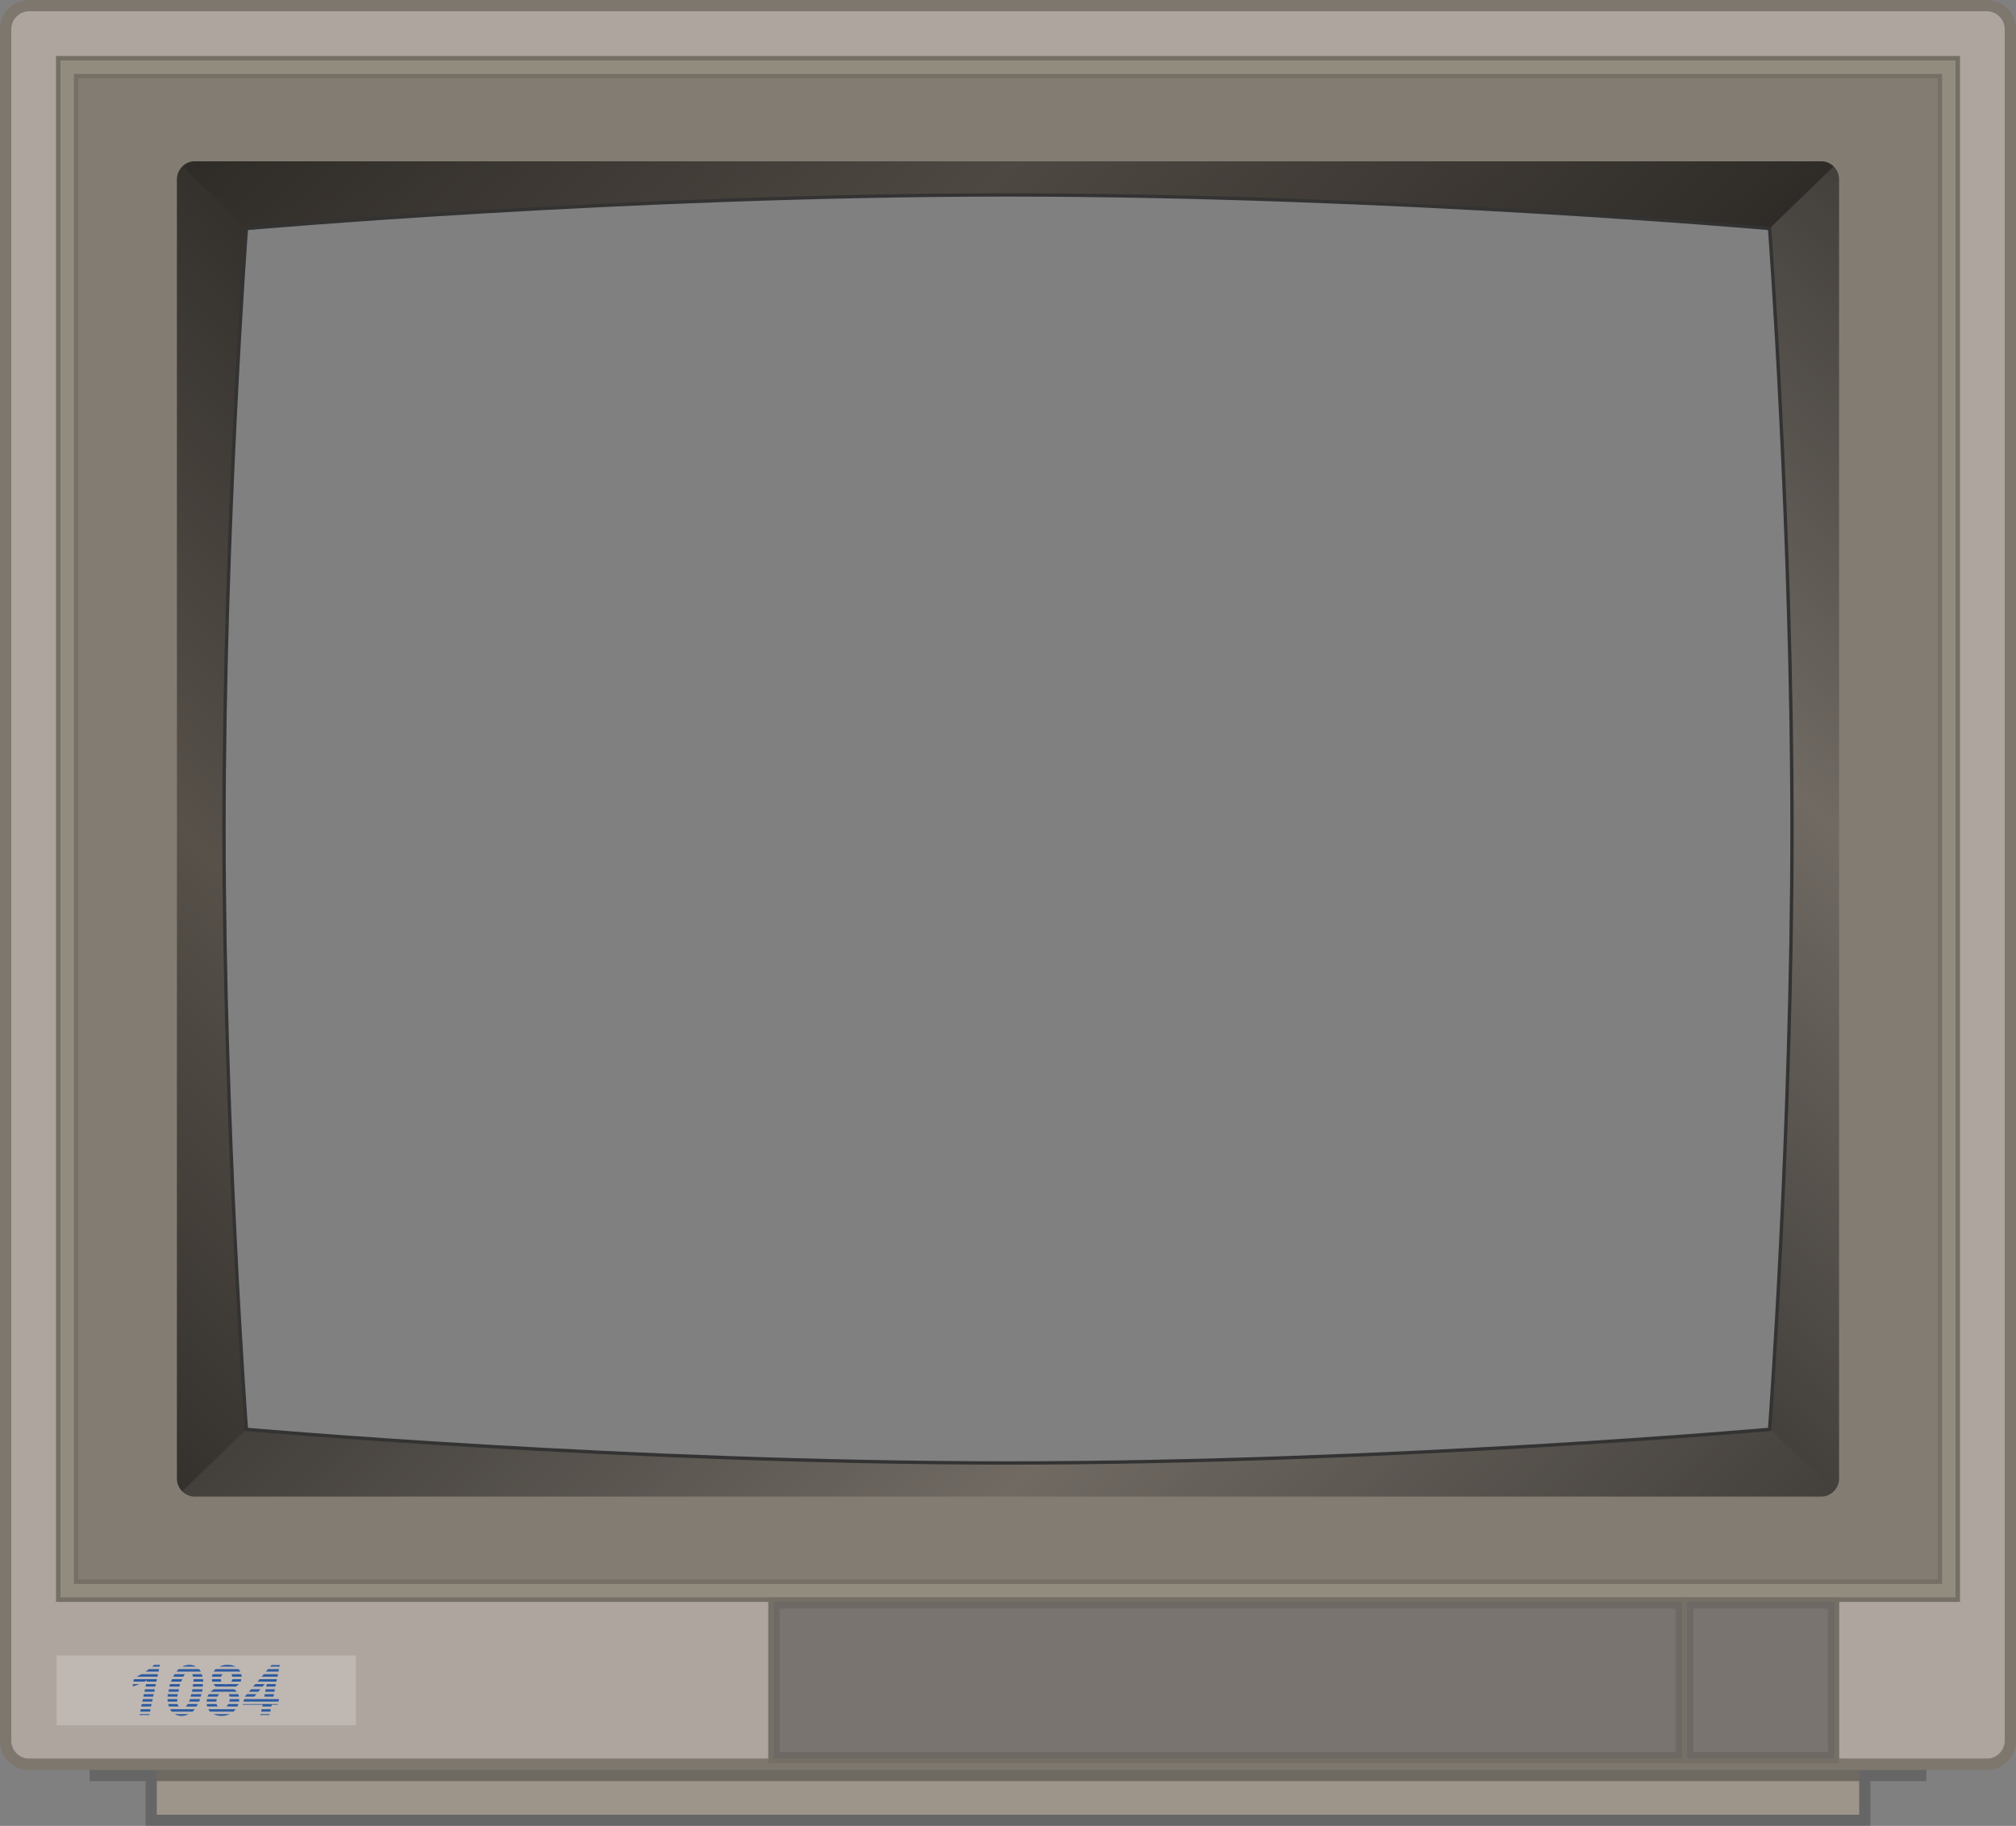 <?xml version="1.0" encoding="utf-8"?>
<!-- Generator: Adobe Illustrator 27.7.0, SVG Export Plug-In . SVG Version: 6.00 Build 0)  -->
<svg version="1.1" id="Ebene_1" xmlns="http://www.w3.org/2000/svg" xmlns:xlink="http://www.w3.org/1999/xlink" x="0px" y="0px"
	 viewBox="0 0 900 815" style="enable-background:new 0 0 900 815;" xml:space="preserve">
<rect x="0" y="0" width="900" height="815" fill="#808080" stroke="none"/>
<g>
	<g>
		<g>
			<path style="fill:#AEA59F;" d="M887,5H13c-4.4,0-8,3.6-8,8v764c0,4.4,3.6,8,8,8h874c4.4,0,8-3.6,8-8V13C895,8.6,891.4,5,887,5z
				 M790,638c0,0-170,15-340,15s-340-15-340-15s-10-134-10-268s10-268,10-268s170-15,340-15s340,15,340,15s10,134,10,268
				S790,638,790,638z"/>
		</g>
		<path style="fill:#928C7F;" d="M25,25v690h850V25H25z M790,638c0,0-170,15-340,15s-340-15-340-15s-10-134-10-268s10-268,10-268
			s170-15,340-15s340,15,340,15s10,134,10,268S790,638,790,638z"/>
		<path style="fill:#837C72;" d="M35,35v670h830V35H35z M790,638c0,0-170,15-340,15s-340-15-340-15s-10-134-10-268s10-268,10-268
			s170-15,340-15s340,15,340,15s10,134,10,268S790,638,790,638z"/>
		<path style="fill:#615A52;" d="M813,72H87c-4.4,0-8,3.6-8,8v580c0,4.4,3.6,8,8,8h726c4.4,0,8-3.6,8-8V80C821,75.6,817.4,72,813,72
			z M790,638c0,0-170,15-340,15s-340-15-340-15s-10-134-10-268s10-268,10-268s170-15,340-15s340,15,340,15s10,134,10,268
			S790,638,790,638z"/>
		<g>
			<path style="opacity:0.1;fill:#FFFFFF;enable-background:new    ;" d="M818.6,74.3L790,102c0,0,10,134,10,268s-10,268-10,268
				l28.6,27.7c1.5-1.5,2.4-3.5,2.4-5.7V80C821,77.8,820.1,75.8,818.6,74.3z"/>
			<path style="opacity:0.2;enable-background:new    ;" d="M110,102c0,0,170-15,340-15s340,15,340,15l28.6-27.7
				c-1.5-1.4-3.4-2.3-5.6-2.3H87c-2.2,0-4.2,0.9-5.6,2.3L110,102z"/>
			<path style="opacity:0.1;enable-background:new    ;" d="M81.4,665.7L110,638c0,0-10-134-10-268s10-268,10-268L81.4,74.3
				C79.9,75.8,79,77.8,79,80v580C79,662.2,79.9,664.2,81.4,665.7z"/>
			<path style="opacity:0.1;fill:#FFFFFF;enable-background:new    ;" d="M790,638c0,0-170,15-340,15s-340-15-340-15l-28.6,27.7
				c1.4,1.4,3.4,2.3,5.6,2.3h726c2.2,0,4.2-0.9,5.6-2.3L790,638z"/>
			<g>

					<linearGradient id="SVGID_1_" gradientUnits="userSpaceOnUse" x1="670.572" y1="283.613" x2="964.642" y2="610.211" gradientTransform="matrix(1 0 0 -1 0 816)">
					<stop  offset="0.5" style="stop-color:#000000;stop-opacity:0"/>
					<stop  offset="1" style="stop-color:#000000;stop-opacity:0.4"/>
				</linearGradient>
				<path style="fill:url(#SVGID_1_);" d="M818.6,74.3L790,102c0,0,10,134,10,268s-10,268-10,268l28.6,27.7c1.5-1.5,2.4-3.5,2.4-5.7
					V80C821,77.8,820.1,75.8,818.6,74.3z"/>

					<linearGradient id="SVGID_00000017495171873688654080000007288953089996179870_" gradientUnits="userSpaceOnUse" x1="284.95" y1="924.997" x2="615.999" y2="557.329" gradientTransform="matrix(1 0 0 -1 0 816)">
					<stop  offset="0" style="stop-color:#000000;stop-opacity:0.4"/>
					<stop  offset="0.5" style="stop-color:#000000;stop-opacity:0"/>
				</linearGradient>
				<path style="fill:url(#SVGID_00000017495171873688654080000007288953089996179870_);" d="M110,102c0,0,170-15,340-15
					s340,15,340,15l28.6-27.7c-1.5-1.4-3.4-2.3-5.6-2.3H87c-2.2,0-4.2,0.9-5.6,2.3L110,102z"/>

					<linearGradient id="SVGID_00000168806588890896385680000010558580785952247481_" gradientUnits="userSpaceOnUse" x1="-66.233" y1="297.922" x2="229.922" y2="594.078" gradientTransform="matrix(1 0 0 -1 0 816)">
					<stop  offset="0" style="stop-color:#000000;stop-opacity:0.4"/>
					<stop  offset="0.5" style="stop-color:#000000;stop-opacity:0"/>
				</linearGradient>
				<path style="fill:url(#SVGID_00000168806588890896385680000010558580785952247481_);" d="M81.4,665.7L110,638c0,0-10-134-10-268
					s10-268,10-268L81.4,74.3C79.9,75.8,79,77.8,79,80v580C79,662.2,79.9,664.2,81.4,665.7z"/>

					<linearGradient id="SVGID_00000002370749016012512710000008556382444181884089_" gradientUnits="userSpaceOnUse" x1="265.69" y1="334.62" x2="634.31" y2="-34" gradientTransform="matrix(1 0 0 -1 0 816)">
					<stop  offset="0.5" style="stop-color:#000000;stop-opacity:0"/>
					<stop  offset="1" style="stop-color:#000000;stop-opacity:0.4"/>
				</linearGradient>
				<path style="fill:url(#SVGID_00000002370749016012512710000008556382444181884089_);" d="M790,638c0,0-170,15-340,15
					s-340-15-340-15l-28.6,27.7c1.4,1.4,3.4,2.3,5.6,2.3h726c2.2,0,4.2-0.9,5.6-2.3L790,638z"/>

					<linearGradient id="SVGID_00000139982484290108472950000013588072294785966519_" gradientUnits="userSpaceOnUse" x1="284.95" y1="924.997" x2="615.999" y2="557.329" gradientTransform="matrix(1 0 0 -1 0 816)">
					<stop  offset="0.5" style="stop-color:#000000;stop-opacity:0"/>
					<stop  offset="1" style="stop-color:#000000;stop-opacity:0.4"/>
				</linearGradient>
				<path style="fill:url(#SVGID_00000139982484290108472950000013588072294785966519_);" d="M110,102c0,0,170-15,340-15
					s340,15,340,15l28.6-27.7c-1.5-1.4-3.4-2.3-5.6-2.3H87c-2.2,0-4.2,0.9-5.6,2.3L110,102z"/>

					<linearGradient id="SVGID_00000087393841810753776190000017763248637707601322_" gradientUnits="userSpaceOnUse" x1="670.572" y1="283.613" x2="964.642" y2="610.211" gradientTransform="matrix(1 0 0 -1 0 816)">
					<stop  offset="0" style="stop-color:#000000;stop-opacity:0.4"/>
					<stop  offset="0.5" style="stop-color:#000000;stop-opacity:0"/>
				</linearGradient>
				<path style="fill:url(#SVGID_00000087393841810753776190000017763248637707601322_);" d="M818.6,74.3L790,102c0,0,10,134,10,268
					s-10,268-10,268l28.6,27.7c1.5-1.5,2.4-3.5,2.4-5.7V80C821,77.8,820.1,75.8,818.6,74.3z"/>

					<linearGradient id="SVGID_00000166654853922535319390000017734520837421394353_" gradientUnits="userSpaceOnUse" x1="265.69" y1="334.62" x2="634.31" y2="-34" gradientTransform="matrix(1 0 0 -1 0 816)">
					<stop  offset="0" style="stop-color:#000000;stop-opacity:0.4"/>
					<stop  offset="0.5" style="stop-color:#000000;stop-opacity:0"/>
				</linearGradient>
				<path style="fill:url(#SVGID_00000166654853922535319390000017734520837421394353_);" d="M790,638c0,0-170,15-340,15
					s-340-15-340-15l-28.6,27.7c1.4,1.4,3.4,2.3,5.6,2.3h726c2.2,0,4.2-0.9,5.6-2.3L790,638z"/>

					<linearGradient id="SVGID_00000124860929729464985180000017651206278915690138_" gradientUnits="userSpaceOnUse" x1="-66.233" y1="297.922" x2="229.922" y2="594.078" gradientTransform="matrix(1 0 0 -1 0 816)">
					<stop  offset="0.5" style="stop-color:#000000;stop-opacity:0"/>
					<stop  offset="1" style="stop-color:#000000;stop-opacity:0.4"/>
				</linearGradient>
				<path style="fill:url(#SVGID_00000124860929729464985180000017651206278915690138_);" d="M81.4,665.7L110,638c0,0-10-134-10-268
					s10-268,10-268L81.4,74.3C79.9,75.8,79,77.8,79,80v580C79,662.2,79.9,664.2,81.4,665.7z"/>
			</g>
		</g>
		<path style="fill:#9D958A;" d="M70,785h760v25H70V785z"/>
		<path style="fill:#7E776E;" d="M887,5c4.4,0,8,3.6,8,8v764c0,4.4-3.6,8-8,8H13c-4.4,0-8-3.6-8-8V13c0-4.4,3.6-8,8-8H887 M887,0H13
			C5.8,0,0,5.8,0,13v764c0,7.2,5.8,13,13,13h874c7.2,0,13-5.8,13-13V13C900,5.8,894.2,0,887,0z"/>
		<path style="opacity:0.3;enable-background:new    ;" d="M70,790h760v5H70V790z"/>
	</g>
	<g>
		<path style="opacity:0.2;enable-background:new    ;" d="M25,25h850v2H25V25z"/>
		<path style="opacity:0.2;enable-background:new    ;" d="M33,33h834v2H33V33z"/>
		<path style="opacity:0.2;enable-background:new    ;" d="M25,27h2v686h-2V27z"/>
		<path style="opacity:0.2;enable-background:new    ;" d="M873,27h2v686h-2V27z"/>
		<path style="opacity:0.2;enable-background:new    ;" d="M25,713h850v2H25V713z"/>
		<path style="opacity:0.2;enable-background:new    ;" d="M33,705h834v2H33V705z"/>
		<path style="opacity:0.2;enable-background:new    ;" d="M33,35h2v670h-2V35z"/>
		<path style="opacity:0.2;enable-background:new    ;" d="M865,35h2v670h-2V35z"/>
		<path style="opacity:0.2;enable-background:new    ;" d="M835,790h-5v20H70v-20H40v5h25v20h770v-20h25v-5H835z"/>
	</g>
	<g id="ScreenControls">
		<path style="opacity:0.2;enable-background:new    ;" d="M343,715h2v70h-2V715z"/>
		<g id="ScreenBlendeInner_1_">
			<path style="opacity:0.3;enable-background:new    ;" d="M345,715h406v70H345V715z"/>
			<path style="opacity:0.3;enable-background:new    ;" d="M753,715h66v70h-66V715z"/>
			<path style="opacity:0.1;enable-background:new    ;" d="M345,715v70h406v-70H345z M748,782H348v-64h400V782z"/>
			<path style="fill:#757066;" d="M343,713v74h410v-74H343z M751,785H345v-70h406V785z"/>
			<path style="opacity:0.1;enable-background:new    ;" d="M753,715v70h66v-70H753z M816,782h-60v-64h60V782z"/>
			<g>
				<path style="fill:#757066;" d="M751,715h2v70h-2V715z"/>
				<path style="fill:#757066;" d="M819,715h2v70h-2V715z"/>
				<path style="fill:#757066;" d="M753,785h68v2h-68V785z"/>
			</g>
			<path style="fill:#757066;" d="M751,713v74h70v-74H751z M819,785h-66v-70h66V785z"/>
		</g>
		<g id="ScreenLogo_2_">
			<path style="opacity:0.2;fill:#FFFFFF;enable-background:new    ;" d="M25.3,738.9h133.6v31.2H25.3V738.9z"/>
			<path style="fill:#2C5AA0;" d="M68.8,743.1c-0.3,0.3-0.6,0.6-0.9,0.8h3.3l0.2-0.8H68.8z M84.5,743.1c-1.1,0-2.2,0.3-3.1,0.8h6.1
				C86.6,743.4,85.6,743.1,84.5,743.1z M101.5,743.1c-1.3,0-2.5,0.3-3.5,0.8h7.2C104.2,743.4,103,743.1,101.5,743.1z M121.2,743.2
				l-0.6,0.7h4.2l0.1-0.7H121.2z M66.5,745c-0.5,0.4-1,0.8-1.5,1.1h5.8L71,745H66.5z M79.8,745C79.7,745,79.7,745.1,79.8,745
				c-0.4,0.4-0.7,0.7-1,1.1h10.9c-0.2-0.4-0.5-0.7-0.8-1l-0.1-0.1H79.8z M96.3,745c-0.3,0.3-0.7,0.7-0.9,1.1h11.9
				c-0.2-0.4-0.5-0.8-0.8-1.1H96.3z M119.7,745l-1,1.1h5.6l0.3-1.1H119.7z M63.1,747.3c-0.7,0.4-1.4,0.7-2.2,1.1h9.4l0.2-1.1
				C70.5,747.3,63.1,747.3,63.1,747.3z M77.9,747.3c-0.2,0.4-0.4,0.7-0.6,1.1h4.5c0.1-0.2,0.3-0.5,0.4-0.6c0.1-0.2,0.3-0.3,0.4-0.5
				C82.6,747.3,77.9,747.3,77.9,747.3z M85.7,747.3C85.8,747.3,85.8,747.3,85.7,747.3c0.3,0.3,0.4,0.7,0.5,1.1h4.2
				c-0.1-0.4-0.2-0.8-0.3-1.1C90.1,747.3,85.7,747.3,85.7,747.3z M94.9,747.3c-0.1,0.4-0.2,0.7-0.3,1.1h4.1c0.1-0.4,0.3-0.7,0.6-1
				l0.1-0.1C99.4,747.3,94.9,747.3,94.9,747.3z M103.2,747.3c0.3,0.3,0.4,0.7,0.5,1.1h4.2c0-0.4-0.1-0.8-0.2-1.1H103.2z
				 M117.8,747.3l-1,1.1h7.1l0.2-1.1C124.1,747.3,117.8,747.3,117.8,747.3z M59.8,749.5l-0.3,1.1h5c0.3-0.2,0.7-0.4,1-0.6l-0.1,0.6
				h4.4l0.3-1.1H59.8L59.8,749.5z M76.8,749.5c-0.2,0.3-0.3,0.7-0.4,1.1h4.5c0.1-0.4,0.3-0.8,0.5-1.1H76.8z M86.4,749.5v0.3
				c0,0.2-0.1,0.6-0.1,0.8h4.4c0-0.4,0-0.8-0.1-1.1C90.6,749.5,86.4,749.5,86.4,749.5z M94.6,749.5c0,0.4,0.1,0.8,0.2,1.1h4
				c-0.1-0.3-0.2-0.7-0.2-1.1H94.6z M103.8,749.5c-0.1,0.4-0.3,0.8-0.6,1.1h4.2c0.2-0.4,0.3-0.7,0.3-1.1H103.8z M115.9,749.5
				l-0.9,1.1h4.2l0.2-0.3l-0.1,0.3h4.1l0.2-1.1C123.6,749.5,115.9,749.5,115.9,749.5z M59.4,751.7l-0.2,1c0.9-0.2,1.9-0.5,3-1H59.4z
				 M65.2,751.7l-0.2,1.1h4.3l0.3-1.1C69.6,751.7,65.2,751.7,65.2,751.7z M75.9,751.7c-0.1,0.4-0.2,0.7-0.3,1.1h4.5
				c0.1-0.4,0.2-0.8,0.3-1.1H75.9z M86.2,751.7c0,0.4-0.1,0.7-0.2,1.1h4.5c0-0.4,0.1-0.7,0.1-1.1H86.2z M95.3,751.7
				c0.3,0.4,0.6,0.8,1,1.1h9c0.5-0.3,1-0.7,1.4-1.1h-5.1c-0.3,0.1-0.5,0.1-0.8,0.1c-0.2,0-0.4-0.1-0.6-0.1H95.3z M114,751.7l-1,1.1
				h4.2l1-1.1H114z M119.1,751.7l-0.3,1.1h4.1l0.3-1.1H119.1z M64.7,754l-0.2,1.1h4.4l0.2-1.1H64.7z M75.4,754
				c-0.1,0.4-0.1,0.7-0.2,1.1h4.5c0.1-0.4,0.1-0.7,0.2-1.1H75.4z M85.9,754c-0.1,0.4-0.1,0.7-0.2,1.1h4.5c0.1-0.4,0.2-0.7,0.2-1.1
				H85.9z M95.5,754c-0.5,0.3-1.1,0.7-1.5,1.1h11.7c-0.3-0.4-0.7-0.8-1.1-1.1H95.5z M112.1,754l-1,1.1h4.2l1-1.1H112.1z M118.6,754
				l-0.2,1.1h4.1l0.2-1.1H118.6z M64.2,756.2l-0.2,1.1h4.4l0.2-1.1C68.6,756.2,64.2,756.2,64.2,756.2z M74.9,756.2
				c0,0.4-0.1,0.7-0.1,1.1h4.4c0-0.4,0.1-0.7,0.1-1.1H74.9z M85.4,756.2c-0.1,0.4-0.2,0.8-0.3,1.1h4.5c0.1-0.4,0.3-0.7,0.3-1.1H85.4
				z M93.2,756.2c-0.2,0.4-0.4,0.7-0.6,1.1h4.5c0.1-0.3,0.3-0.6,0.5-0.8l0.3-0.3C97.9,756.2,93.2,756.2,93.2,756.2z M102.1,756.2
				c0.2,0.3,0.4,0.7,0.4,1.1h4.2c-0.1-0.4-0.2-0.8-0.3-1.1C106.4,756.2,102.1,756.2,102.1,756.2z M110.2,756.2l-0.9,1.1h4.2l1-1.1
				C114.5,756.2,110.2,756.2,110.2,756.2z M118.2,756.2l-0.2,1.1h4.1l0.2-1.1H118.2z M63.8,758.4l-0.3,1.1h4.4l0.3-1.1H63.8z
				 M74.8,758.4c0,0.4,0,0.8,0.1,1.1h4.2v-0.3c0-0.2,0.1-0.5,0.1-0.8C79.2,758.4,74.8,758.4,74.8,758.4z M84.8,758.4
				c-0.1,0.4-0.3,0.8-0.4,1.1h4.5c0.2-0.4,0.3-0.7,0.4-1.1H84.8z M92.4,758.4c-0.1,0.4-0.1,0.7-0.1,1.1h4.3c0-0.4,0.1-0.8,0.1-1.1
				H92.4z M102.5,758.4c0,0.4,0,0.8-0.1,1.1h4.3c0.1-0.4,0.1-0.7,0.1-1.1H102.5z M109,758.4l-0.3,1.1h15.6l0.3-1.1H109L109,758.4z
				 M63.3,760.6l-0.3,1.1h4.4l0.3-1.1C67.7,760.6,63.3,760.6,63.3,760.6z M75.1,760.6c0.1,0.4,0.2,0.8,0.3,1.1h4.4l-0.1-0.1
				c-0.2-0.3-0.3-0.6-0.4-1C79.3,760.6,75.1,760.6,75.1,760.6z M83.8,760.6c-0.1,0.2-0.3,0.5-0.4,0.6l-0.5,0.5h4.8
				c0.2-0.3,0.4-0.7,0.6-1.1H83.8z M92.3,760.6c0,0.4,0.1,0.8,0.2,1.1h4.7c-0.3-0.3-0.4-0.7-0.5-1.1
				C96.7,760.6,92.3,760.6,92.3,760.6z M101.9,760.6c-0.1,0.1-0.1,0.2-0.2,0.3c-0.2,0.3-0.3,0.6-0.6,0.8h4.9
				c0.2-0.4,0.3-0.7,0.4-1.1C106.4,760.6,101.9,760.6,101.9,760.6z M108.5,760.6l-0.1,0.3h8.8l-0.1,0.8h4.1l0.1-0.8h2.7l0.1-0.3
				H108.5z M62.8,762.9l-0.2,1.1H67l0.2-1.1H62.8L62.8,762.9z M75.9,762.9c0.2,0.4,0.5,0.8,0.8,1.1H86l0.1-0.1
				c0.3-0.3,0.6-0.7,0.9-1H75.9L75.9,762.9z M93,762.9c0.2,0.4,0.4,0.8,0.8,1.1h10.4c0.4-0.3,0.7-0.7,1-1l0.1-0.1H93L93,762.9z
				 M116.8,762.9l-0.2,1.1h4.1l0.2-1.1H116.8z M62.4,765.1l-0.1,0.4h4.4l0.1-0.4H62.4z M78,765.1c0.9,0.5,1.9,0.8,3.1,0.8
				c1.1,0,2.2-0.3,3.1-0.8H78L78,765.1z M95.3,765.1c1,0.5,2.2,0.8,3.5,0.8c1.4,0,2.7-0.3,3.8-0.8H95.3z M116.3,765.1l-0.1,0.4h4.1
				l0.1-0.4H116.3z"/>
		</g>
	</g>
</g>
<path style="fill:none;stroke:#333; stroke-width: 1.5px;stroke-miterlimit:10;" d="M790,102c0,0-170-15-340-15s-340,15-340,15s-10,134-10,268
	s10,268,10,268s170,15,340,15s340-15,340-15s10-134,10-268S790,102,790,102z"/>
</svg>
